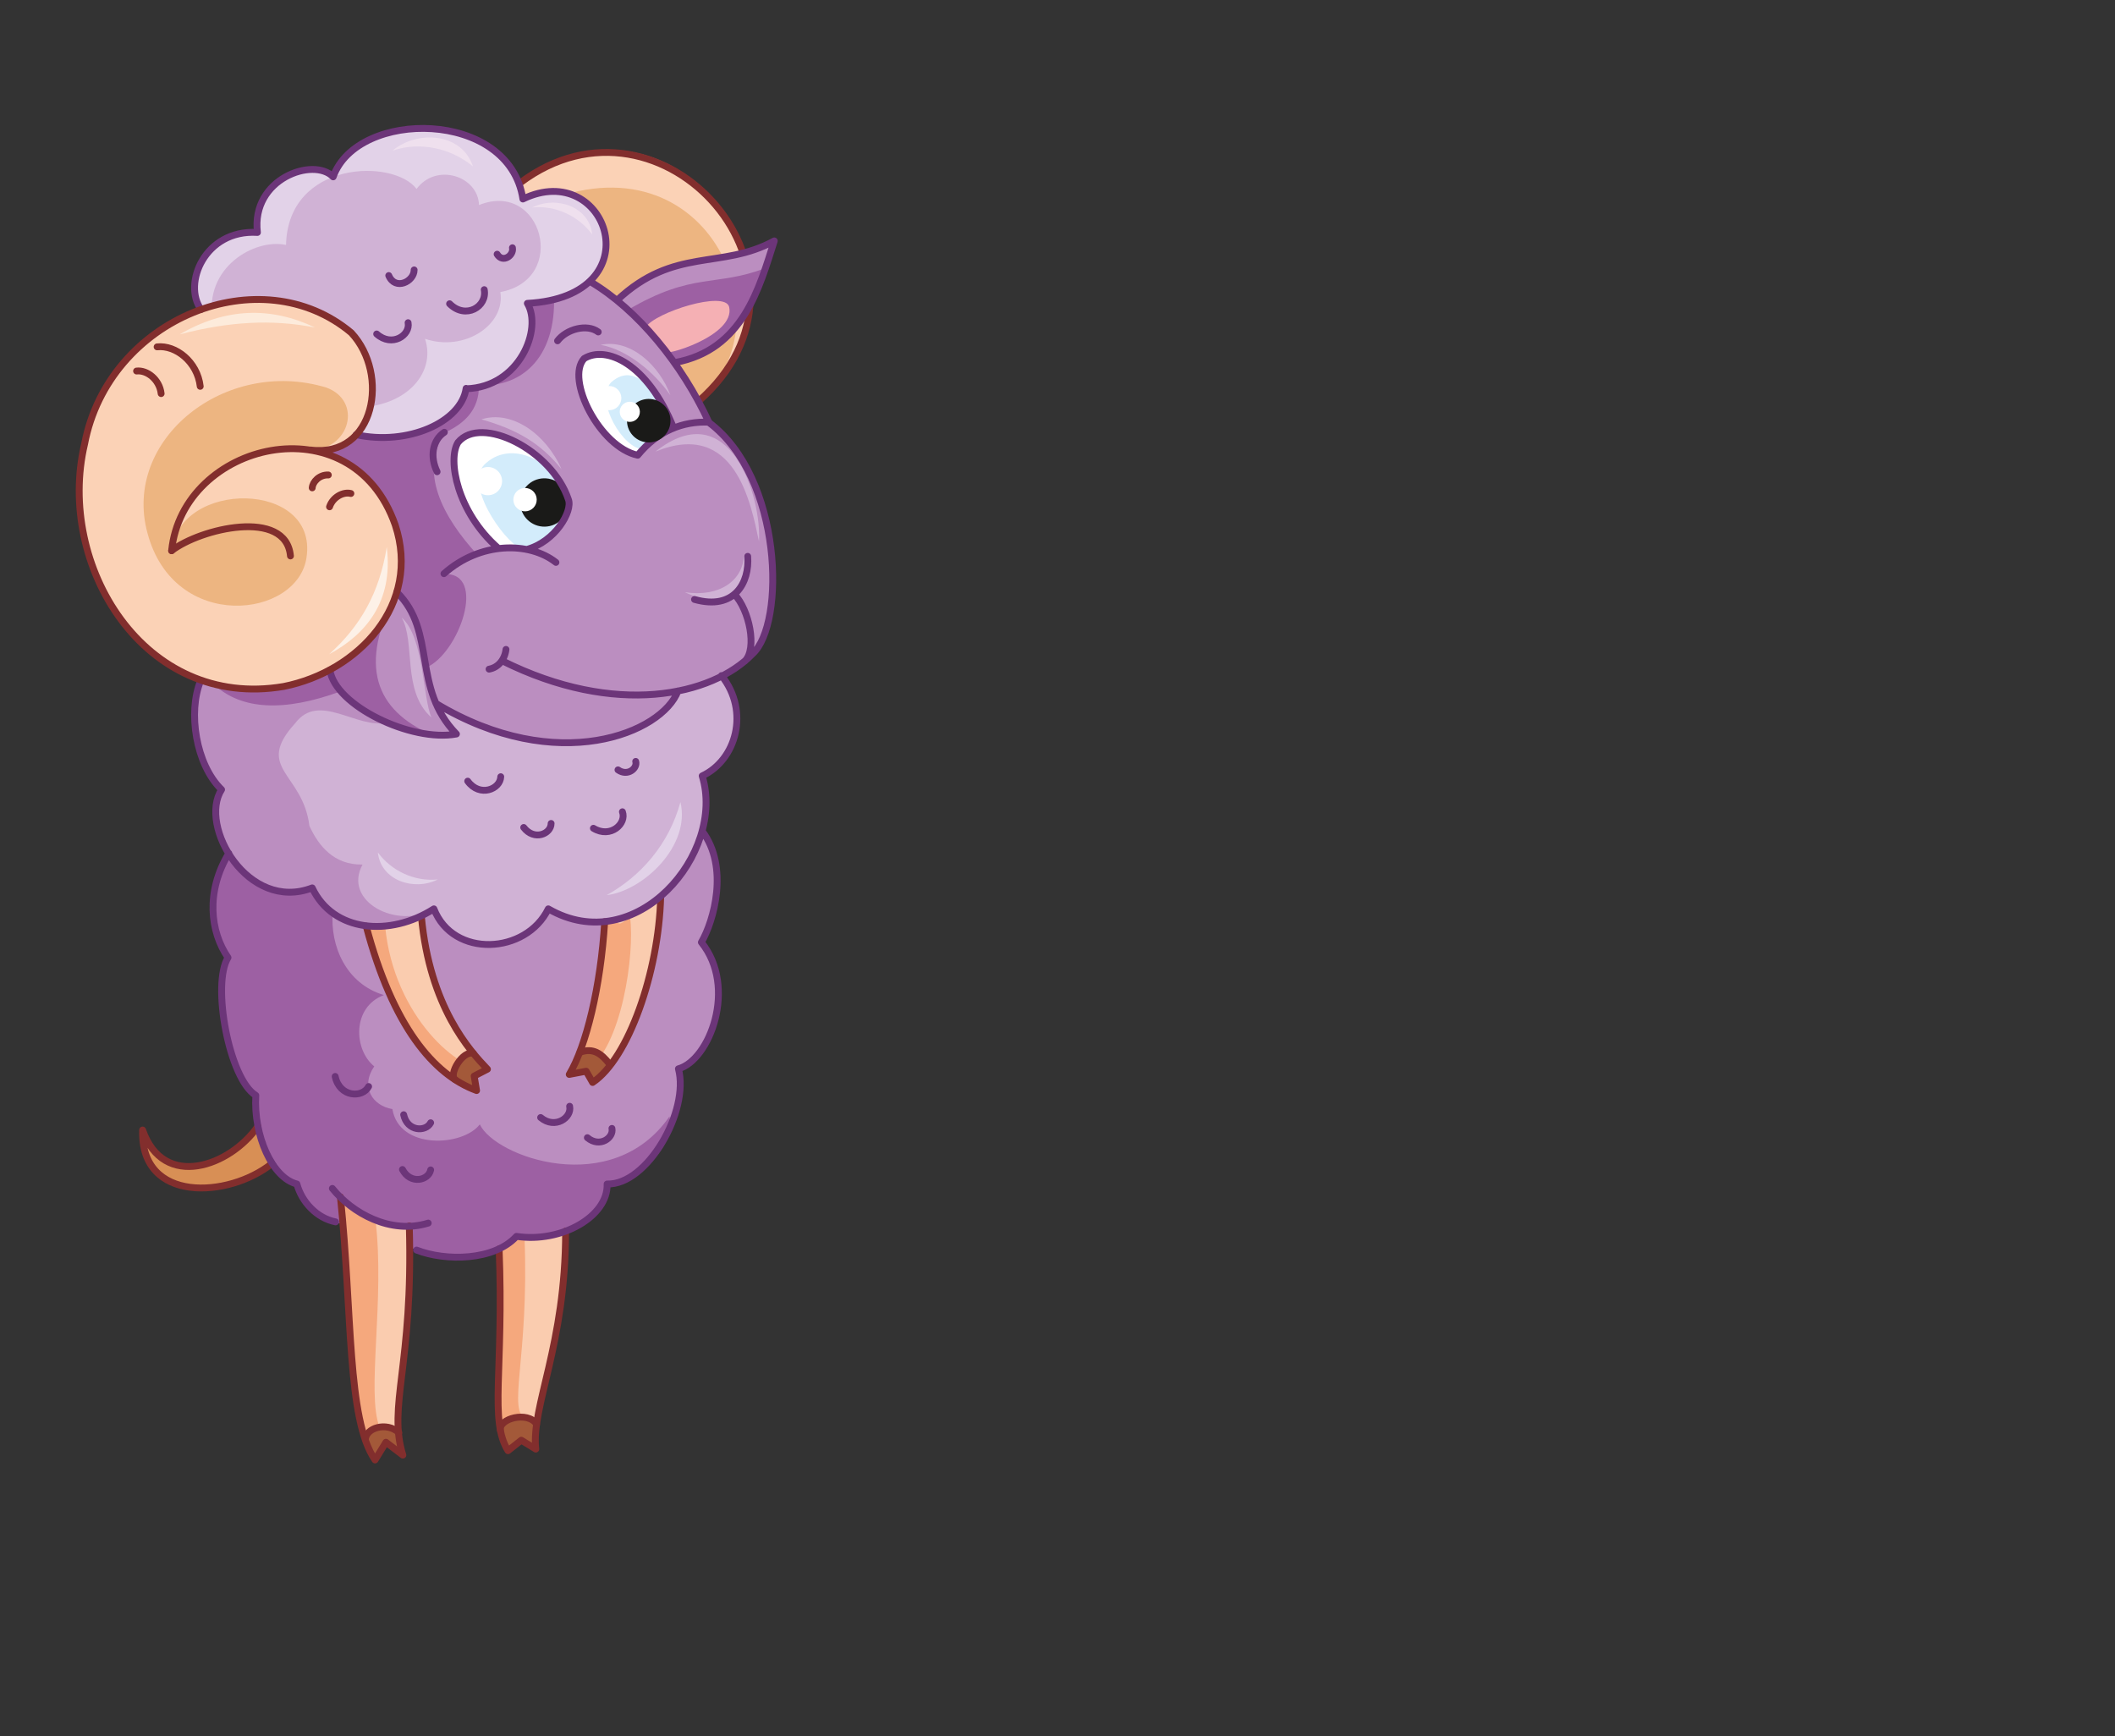 <?xml version="1.0" encoding="utf-8"?>
<!-- Generator: Adobe Illustrator 21.1.0, SVG Export Plug-In . SVG Version: 6.00 Build 0)  -->
<svg version="1.1" id="Layer_1" xmlns="http://www.w3.org/2000/svg" xmlns:xlink="http://www.w3.org/1999/xlink" x="0px" y="0px"
	 viewBox="0 0 525 431" style="enable-background:new 0 0 525 431;" xml:space="preserve">
<rect x="0" y="0" width="525" height="431" fill="#333333" stroke="none"/>
<style type="text/css">
	.st0{fill-rule:evenodd;clip-rule:evenodd;fill:#EDB581;}
	.st1{fill-rule:evenodd;clip-rule:evenodd;fill:#F5A87D;}
	.st2{fill-rule:evenodd;clip-rule:evenodd;fill:#FACCAF;}
	.st3{fill-rule:evenodd;clip-rule:evenodd;fill:#A35939;}
	.st4{fill-rule:evenodd;clip-rule:evenodd;fill:#D88F55;}
	.st5{fill-rule:evenodd;clip-rule:evenodd;fill:#BB8EC0;}
	.st6{fill-rule:evenodd;clip-rule:evenodd;fill:#9D60A3;}
	.st7{fill-rule:evenodd;clip-rule:evenodd;fill:#D0B2D5;}
	.st8{fill-rule:evenodd;clip-rule:evenodd;fill:#FBD2B6;}
	.st9{fill:none;stroke:#822E2D;stroke-width:1.7;stroke-linecap:round;stroke-linejoin:round;stroke-miterlimit:22.926;}
	.st10{fill-rule:evenodd;clip-rule:evenodd;fill:#E2D2E8;}
	.st11{fill-rule:evenodd;clip-rule:evenodd;fill:#F5B0B4;}
	.st12{fill-rule:evenodd;clip-rule:evenodd;fill:#FFFFFF;}
	.st13{fill-rule:evenodd;clip-rule:evenodd;fill:#D3ECFB;}
	.st14{fill-rule:evenodd;clip-rule:evenodd;fill:#1A1A18;}
	.st15{fill:none;stroke:#6C3579;stroke-width:1.7;stroke-linecap:round;stroke-linejoin:round;stroke-miterlimit:22.926;}
	.st16{fill-rule:evenodd;clip-rule:evenodd;fill:#FDEBDB;}
	.st17{fill-rule:evenodd;clip-rule:evenodd;fill:#FDF1E7;}
	.st18{fill-rule:evenodd;clip-rule:evenodd;fill:#EFE0EE;}
</style>
<path class="st0" d="M115.9,229.6c7.5,0.8,14.6-2.8,18.9-8.4C133.9,229.9,123.5,233.3,115.9,229.6z"/>
<path class="st1" d="M140.4,305.7l-12.2,1.1l-4.3,3.1c1.2,30.3-2.8,41.5,1.2,48.3l3-6.4l5.1,0.9
	C134.2,341.4,140.3,334.1,140.4,305.7z"/>
<path class="st2" d="M140.4,305.7l-10.2,1.4c1.2,30.3-4.5,43.2,0.5,45.2l2.6,0.5C132.9,341.2,140.3,334.1,140.4,305.7z"/>
<path class="st2" d="M101.6,304.4l-17.1-7.2c3,28.8,1,52.5,7,62.2l3.4-3.6l4.1-0.2C97.4,347.9,102.7,339.1,101.6,304.4z"/>
<path class="st1" d="M93.2,302.8l-8.7-5.7c1.7,16.1,1.9,48.3,5.8,58.9l3.9-1.8C90.9,345.8,95.6,322.5,93.2,302.8z"/>
<path class="st3" d="M99,355.6c-1.7-3.3-7.2-1.5-8.1,1.1l2.2,5.8l2.7-4.4l4.2,3.2L99,355.6z"/>
<path class="st4" d="M67.4,288.9l-3.4-9.3c-7.5,8-21.3,17.2-28.6,0.9C35.1,297.8,57.1,298.1,67.4,288.9z"/>
<path class="st5" d="M101.7,309.5l-0.1-5.2c-5,0.8-10.8-1.6-17.1-7.2l-0.5,6.3c-5.3-0.4-8-4.9-9.4-8.8c-6.2-2-4.1-7.4-6.5-20.2
	c-5.7-6.3-9.7-11.8-9.5-25l-2.5-17.7c1.2-10.2,8.4-22.4,14-29.5l104.3,4c3.9,4.6,6.6,15.6-0.2,27.6c5.4,5.4,7.6,24.2-5.7,31.4
	c2.8,10.6-7.7,28.9-17.7,28.6c-1.7,9.3-11.4,14.6-22.5,13C120.6,310,108.5,313,101.7,309.5z"/>
<path class="st6" d="M101.7,309.5l-0.1-5.2c-4.8,0.8-11.2-1.5-17.2-6.9l0.7,6.4c-8-1.2-10.1-6.3-11.4-10c-5.8-1.9-12.7-18.7-10.2-22
	c-9.2-9.5-9.6-27.4-6.9-34.2c-4.4-8.6-5-19.2,0.2-25.9c7.2,9.4,14.2,12.3,20.8,8.6l5,6.1c-0.7,8.4,3.3,17.8,12.7,20.6
	c-8,3-7.5,13.6-2.4,17.7c-3.5,5.1-0.4,9.8,4.5,10.6c1.7,10.2,17.5,9.3,21.7,3.8c3.8,8.1,32.9,18.6,47.1-2
	c1.1,8.7-7.3,14.5-15.5,16.6c0.2,8-12,14.5-22.5,13C121.2,313.3,108.1,312.8,101.7,309.5z"/>
<path class="st7" d="M179.2,167.8l-99-22.5L49.8,169c-2.9,12.8-0.2,21,5.2,27l4.1-4.5c6.2,2.2,9.8,5.8,10.9,10.8l4,9.7
	c2.5,4.6,8.9,3.3,16,2.6c-5,9.1,8.5,16.3,17.8,11c4.8,12.3,22,11.4,28.4,0c21.8,12.6,44.3-13.3,38.2-33
	C182.8,188.8,186.3,176.7,179.2,167.8z"/>
<path class="st5" d="M80.1,145.3L49.8,169c-2.9,12.8-0.2,21,5.2,27c-5.3,19.8,14,31.6,21.7,19.3c2.5,4.6,10,1.2,13.2-0.7
	c-7,0.1-10.8-4.6-13.1-9.6c-1.6-13.2-13.8-14.2-3.5-25.5c5.9-7.8,15.2,1.5,22.8-0.1C87.5,170.7,99.3,160.6,80.1,145.3z"/>
<path class="st8" d="M173.4,99.5l-36.2-29l-8.1-25.2C167.1,16.7,207.7,71.4,173.4,99.5z"/>
<path class="st5" d="M98.5,146.9c-4.1,9.8-8.1,15.8-16.6,19.3c1.5,3.8,11.2,17.5,31.4,15.9C104.3,174.6,106.6,155,98.5,146.9z"/>
<path class="st0" d="M173.4,99.5l-43-16.6l1.7-31.5C175.2,31.1,196.6,80.1,173.4,99.5z"/>
<path class="st5" d="M168.4,171.5c-8.1,12.8-32.2,20-60.1,3.2l-4.9-19.9l-4.9-7.8c3.8-15.5-6.4-33.5-21.5-35.2
	c5.5,1,9.7-0.8,12.6-5.3l37.1-47.1l16.8,8.9c12.8,6.3,25.2,20.8,32.5,36.6c18.3,13.7,19,50,10.8,57.4
	C182.8,166.5,176.4,169.9,168.4,171.5z"/>
<path class="st6" d="M105.8,165.7l-3.5-12.7l-3.8-6c-9.7,18.2-5.3,29.3,8.7,35.4c-13.5-3.1-18.7-5.2-22.6-10.8
	c-14.2,5.2-24.7,4.6-31.5-1.7L97.5,150c7.7-18.4-5.4-36.4-20.5-38.1c5.5,1,9.7-0.8,12.6-5.3l47.7-35.9c1.7,15.7-5.9,25.4-18.4,25
	c0,6.1-3.6,9.4-8.5,11.7c-6.5,9.8-0.4,21,8,30.2l-8.2,4.9C121.1,142,113.9,162.3,105.8,165.7z"/>
<path class="st9" d="M129.1,45.4c35.5-26.7,79.3,23.5,44.3,54.2"/>
<path class="st10" d="M115.7,96.4c-1.4,9-14.7,14.2-27.3,11.5c4.9-19.6-3.5-33.7-38.5-31.1c-5.8-11.1,4.1-19.1,14-19.1
	c-1.9-12,13.6-18.6,18.8-13.8c12.6-22.9,47.4-9.3,47.1,5.5c20.8-9.8,33.2,23.8,1.1,25.9C132.6,84.8,130.6,94,115.7,96.4z"/>
<path class="st7" d="M105.5,84.1c2.9,8.7-5.2,17.9-19.5,17c4.2-16.8-3.2-24-33.2-21.8C50.6,66.5,63.1,59.1,71,60.8
	c0.5-21,26.7-21.5,32.4-13.9c4.9-6.6,15.3-3.2,15.5,4c15.6-6.3,22.4,18.4,5.3,21.6C125.5,80.7,115.2,87.4,105.5,84.1z"/>
<path class="st5" d="M167.5,90.1c-5.6-8.5-8.6-10.3-14.3-15.5c14.5-13.6,26-7.2,39-14.7C188.4,71.4,183.7,88.4,167.5,90.1z"/>
<path class="st6" d="M167.5,90.1c-5.2-7.2-7.7-10.3-11.6-13.2c16.1-9.5,21.9-5.6,34.2-10.4C186.3,78,181.8,87,167.5,90.1z"/>
<path class="st11" d="M164.9,87.3l-4.6-6.1c2.4-3.7,19.7-9.2,20.7-5C182.6,83.4,164.4,88.7,164.9,87.3z"/>
<path class="st7" d="M166.4,98.1c-2.6-7.2-9.8-14.1-17.3-12.5C155.8,86.8,162.6,92.6,166.4,98.1z M139.4,116.5
	c-5.2-6.5-11.1-9.9-19.9-12.4C126.9,101.7,135.5,107.6,139.4,116.5z M188.4,134.4c-2-9.4-5.9-30.4-25.7-22.3
	C181.2,97.5,189.1,123.5,188.4,134.4z M99.7,153.3c3.5,6.1,0,18.3,7.4,24.8C104.9,173.2,105.3,158.2,99.7,153.3z M170,147
	c8.5,1.3,14.5-2.8,14.7-9.4C186.5,147.5,180.3,151.9,170,147z"/>
<path class="st8" d="M77,111.8c7.2-0.5,17.9,8.4,21.1,18.6c6.5,19.6-9,36.4-27.7,40.1c-34.7,5.9-56.5-30.2-49.4-60.2
	c6-31.4,43.8-46.4,66.2-27.6C96.7,93,92.9,113.8,77,111.8z"/>
<path class="st0" d="M77,111.8c-18.9-2.8-33.6,12.1-34.4,25c1.8-17.8,36.3-17.6,33.5,1.5c-2.1,15.2-32.9,18.9-39.5-6
	C30.3,109.1,55.9,88.6,81,96.2C90,99.5,87,111.5,77,111.8z"/>
<path class="st12" d="M130.7,136.4l-7-0.2c-10.2-8.9-12.7-22-10-26.3c5.7-6.9,23.3,1.9,27.4,14.2
	C142.2,126.9,137.8,134.5,130.7,136.4z"/>
<path class="st13" d="M120.7,114.9c6.9-6.1,18.5,0.2,20.6,10.7l-2.6,5.1l-4.8,4.4l-4.7,1C125,134.3,114.7,119.7,120.7,114.9z"/>
<path class="st12" d="M167.2,106.3l0.7-0.3c-3.9,1.2-6.5,3.2-9.5,7c-9.4-2-18-18.9-13.3-24C150.4,85.7,160.8,90.2,167.2,106.3z"/>
<path class="st13" d="M151.7,94.9c6.9-6.1,12.5,5.1,15.5,11.4l-7.5,5.2C154.8,111.6,147.5,99.5,151.7,94.9z"/>
<path class="st2" d="M90.8,229.8l6.7-0.1l7.1-2.2c2.1,22.5,12,33.3,16.4,37.9l-3.3,1.7l0.6,3.6C107.4,266.7,97.4,254.6,90.8,229.8z"
	/>
<path class="st9" d="M64,279.6c-6.9,9.9-23.4,15.9-28.6,0.9c-0.6,18.2,21.3,16.9,32,8.4"/>
<path class="st1" d="M90.8,229.8l6.7-0.1l-1.9,0.2c2.1,22.5,18.8,36.6,25.4,35.4l-3.3,1.7l0.6,3.6
	C107.4,266.7,97.4,254.6,90.8,229.8z"/>
<path class="st3" d="M133.3,352.8c-5.2-2.1-6.7-1.5-9.3,1.2c1.1,3.9,0.8,4,2.1,6.1l3.3-2.6l3.6,2.2
	C132.9,357.2,133.4,355.9,133.3,352.8z"/>
<path class="st3" d="M112.2,267.5l1.9-4.2l3.3-1.9c1.3,1.7,2.6,3,3.5,4l-3.3,1.7l0.6,3.6C116.2,269.9,114.2,268.8,112.2,267.5z"/>
<path class="st2" d="M163.9,222.7c-4.3,3.2-8.9,5.3-13.8,6.1c-1,16.2-4.6,30.9-8.8,37.9l4.2-0.8l1.6,2.8
	C155.9,262.8,163.4,241.4,163.9,222.7z"/>
<path class="st9" d="M84.5,297.1c3,28.8,1.6,55.2,8.6,65.3l2.7-4.4l4.2,3.2c-3.8-12.3,2.6-22.1,1.6-56.9"/>
<path class="st1" d="M156.4,227.7c-4.3,3.2-1.4,0.3-6.3,1.1c-1,16.2-4.6,30.9-8.8,37.9l4.2-0.8C154.4,260,157.6,236.7,156.4,227.7z"
	/>
<path class="st9" d="M123.9,310c1.2,30.3-2.5,42.5,2.2,50.1l3.3-2.6l3.6,2.2c-1.2-10.5,7.4-25.8,7.4-54.1"/>
<path class="st3" d="M151.5,264.4l-2.2-2.4l-5.1-1.4c-0.9,2.4-1.9,4.5-2.9,6.1l4.2-0.8l1.6,2.8C148.6,267.7,150.1,266.3,151.5,264.4
	z"/>
<path class="st9" d="M104.6,227.5c2.1,22.5,12,33.3,16.4,37.9l-3.3,1.7l0.6,3.6c-10.7-3.9-20.8-16-27.4-40.8"/>
<path class="st9" d="M150.1,228.8c-1,16.2-4.6,30.9-8.8,37.9l4.2-0.8l1.6,2.8c8.9-5.9,16.4-27.4,16.9-46"/>
<ellipse transform="matrix(1 -2.150183e-02 2.150183e-02 1 -2.651 2.933)" class="st14" cx="135.1" cy="124.7" rx="6" ry="6"/>
<path class="st9" d="M144,261.2c3.3-1.2,5.3,0.4,7.2,2.8"/>
<path class="st9" d="M113,268c-1.8-1.2,1.9-7.4,4.5-6.5"/>
<ellipse transform="matrix(1 -2.154303e-02 2.154303e-02 1 -2.642 2.835)" class="st12" cx="130.3" cy="124" rx="2.9" ry="2.9"/>
<ellipse transform="matrix(1 -2.115167e-02 2.115167e-02 1 -2.499 2.588)" class="st12" cx="121.1" cy="119.4" rx="3.5" ry="3.5"/>
<path class="st15" d="M121.4,166.1c2.3-0.4,3.9-2.4,4.2-4.9 M168.3,171.5c-3.9,10.4-29.9,21.3-60.1,3.1 M148.5,82.4
	c-2.8-2.1-7.9-0.7-10.1,2.2 M176,104.8c-6.5-0.3-12.8,2.2-17.7,8.2c-9.4-2-18-18.9-13.3-24c5.4-3.3,15.7,1.1,22.2,17.2 M123.7,136.1
	c-10.2-8.9-12.7-22-10-26.3c5.7-6.9,23.3,1.9,27.4,14.2c1.1,2.9-3.3,10.5-10.4,12.4 M110.3,107.3c-3,2-3.6,6.1-1.8,9.8 M138,139.6
	c-6.6-5.2-18.8-5.2-27.8,2.8 M182.3,147.5c3.7,3.9,5.7,13.5,2.6,16.6 M172.4,148.8c9.9,2.8,13.7-4.2,13.2-10.7 M153.2,74.5
	c14.2-13.3,25.8-7.5,39-14.7c-3.7,11.5-7.7,27.1-24.7,30.2 M115.7,96.4c-1.2,8.4-14.5,14.3-27.3,11.5 M63.9,57.7
	c-1.6-13.4,14-18.8,18.8-13.8c6-16.9,43.7-16.8,47.1,5.5c21-10.2,32.9,24.2,1.1,25.9c3.8,6.3-1.9,20.8-15.2,21.2 M49.9,76.8
	c-4.6-6.3,0.9-19.9,14-19.1 M146.5,69.9c11.7,6.9,22.8,20.4,29.5,35c18.3,13.7,19,50,10.8,57.4c-10,10.4-34,15.8-62.2,1.7
	 M145.8,282.4c3.1,2.6,6.6,0,6.1-2.3 M134.2,277.4c3.6,3,7.8,0,7.2-2.8 M99.9,290.3c2,3.8,6.5,2.7,7,0.1 M100.2,276.7
	c0.9,4.2,5.5,4.3,6.7,2 M83.2,267.2c1.1,5.2,6.8,5.4,8.3,2.5 M103.4,310.3c7.2,2.8,19.2,2.7,24.8-3.4c11.2,1.7,22.8-5,22.5-13
	c10,0.3,20.5-18.2,17.7-28.6c7.7-2.1,14.7-20.2,5.7-31.4c3.1-5.3,6.9-18.7,0.2-27.6 M55,196c-5.8,9,6.6,30.5,22.5,24.4
	c5.2,11,19.3,12.2,30.2,5.2c4.8,12.3,22.9,11.3,28.4,0c21.8,12.6,44.1-13.8,38.2-33c8.4-3.9,11.9-16,4.8-24.9 M153.4,191.1
	c2.4,1.7,4.9-0.4,4.4-2.1 M147.3,205.6c4.3,2.6,8.3-1.2,7.2-4.1 M130,205.4c2.6,3.4,6.8,1.6,6.8-1 M116.1,193.9c3,4.1,8.1,2,8.2-1.1
	 M123.4,63.1c1.4,2.3,4.2,0.3,3.8-1.6 M111.6,75.4c4,4,9.4,0.7,8.6-3.5 M93.5,82.9c3.8,3.4,8.4,0.3,7.8-2.8 M96.5,68.4
	c1.6,3.8,6.3,1.5,6.3-1.4 M83.3,303.3c-4.6-0.9-8.4-4.9-9.6-9.4c-6.1-1.5-10.8-12-10.2-22c-6.6-4-11-27.6-6.9-34.2
	c-4.4-6.4-5.6-16.3,0.2-25.9 M55,196c-6.4-6.2-8.4-19.3-5.2-27 M82.5,295c4.9,6.1,14.4,11.5,23.8,8.6 M81.9,166.3
	c1.2,8.8,20.2,18,31.4,15.9c-11.2-11.5-4.8-25.4-14.8-35.2"/>
<ellipse transform="matrix(1 -2.149467e-02 2.149467e-02 1 -2.089 3.272)" class="st12" cx="151.2" cy="98.8" rx="3" ry="3"/>
<ellipse transform="matrix(1 -2.129840e-02 2.129840e-02 1 -2.188 3.452)" class="st14" cx="161" cy="104.4" rx="5.4" ry="5.4"/>
<ellipse transform="matrix(1 -2.101436e-02 2.101436e-02 1 -2.114 3.307)" class="st12" cx="156.3" cy="102.2" rx="2.5" ry="2.5"/>
<path class="st9" d="M49.7,95.9C49,89.8,43.6,85.6,39,86.1"/>
<path class="st9" d="M40,97.7c-0.4-3.5-3.5-5.9-6.1-5.6"/>
<path class="st9" d="M42.6,136.7c7.1-5.5,28.4-10.6,29.5,1.3"/>
<path class="st9" d="M90.7,357.4c0-2.9,5.2-4.6,8.3-1.8"/>
<path class="st9" d="M124.2,355c-0.4-2.9,6.8-4.8,9-1.5"/>
<path class="st16" d="M78.2,81.3c-10.7-2.1-21.3-1.5-33.6,1.7C56.1,76.3,67.3,76.1,78.2,81.3z"/>
<path class="st17" d="M81.7,162.4c7.8-7,12.5-15.3,14.3-26.6C97.7,149.3,90.8,157.5,81.7,162.4z"/>
<path class="st9" d="M81.5,117.9c-2.2-0.1-3.9,1.7-4,3.2"/>
<path class="st9" d="M87.1,122.5c-1.9-0.5-4.5,0.9-5.3,3.3"/>
<path class="st18" d="M97.4,37.4c7-2.4,14.7-0.5,20,3.9C114.7,33.1,103.9,32.1,97.4,37.4z M132.1,51.5c5.9-0.6,11.6,2.2,14.9,6.7
	C146.3,51.3,138.1,48.5,132.1,51.5z"/>
<path class="st9" d="M42.6,136.7c2.7-26.9,44.7-37.3,55.5-6.4c6.5,19.6-9,36.4-27.7,40.1c-34.7,5.9-56.5-30.2-49.4-60.2
	c6-31.4,43.8-46.4,66.2-27.6c9.6,10.3,5.9,31.1-10.1,29.1"/>
<path class="st10" d="M150.6,222.2c8.4-4.7,15.4-12.5,18.3-23.1C171.5,209.9,159.7,221.1,150.6,222.2z M108.7,218.3
	c-5.9,0.6-11.6-2.2-14.9-6.7C94.5,218.5,102.7,221.3,108.7,218.3z"/>
</svg>

